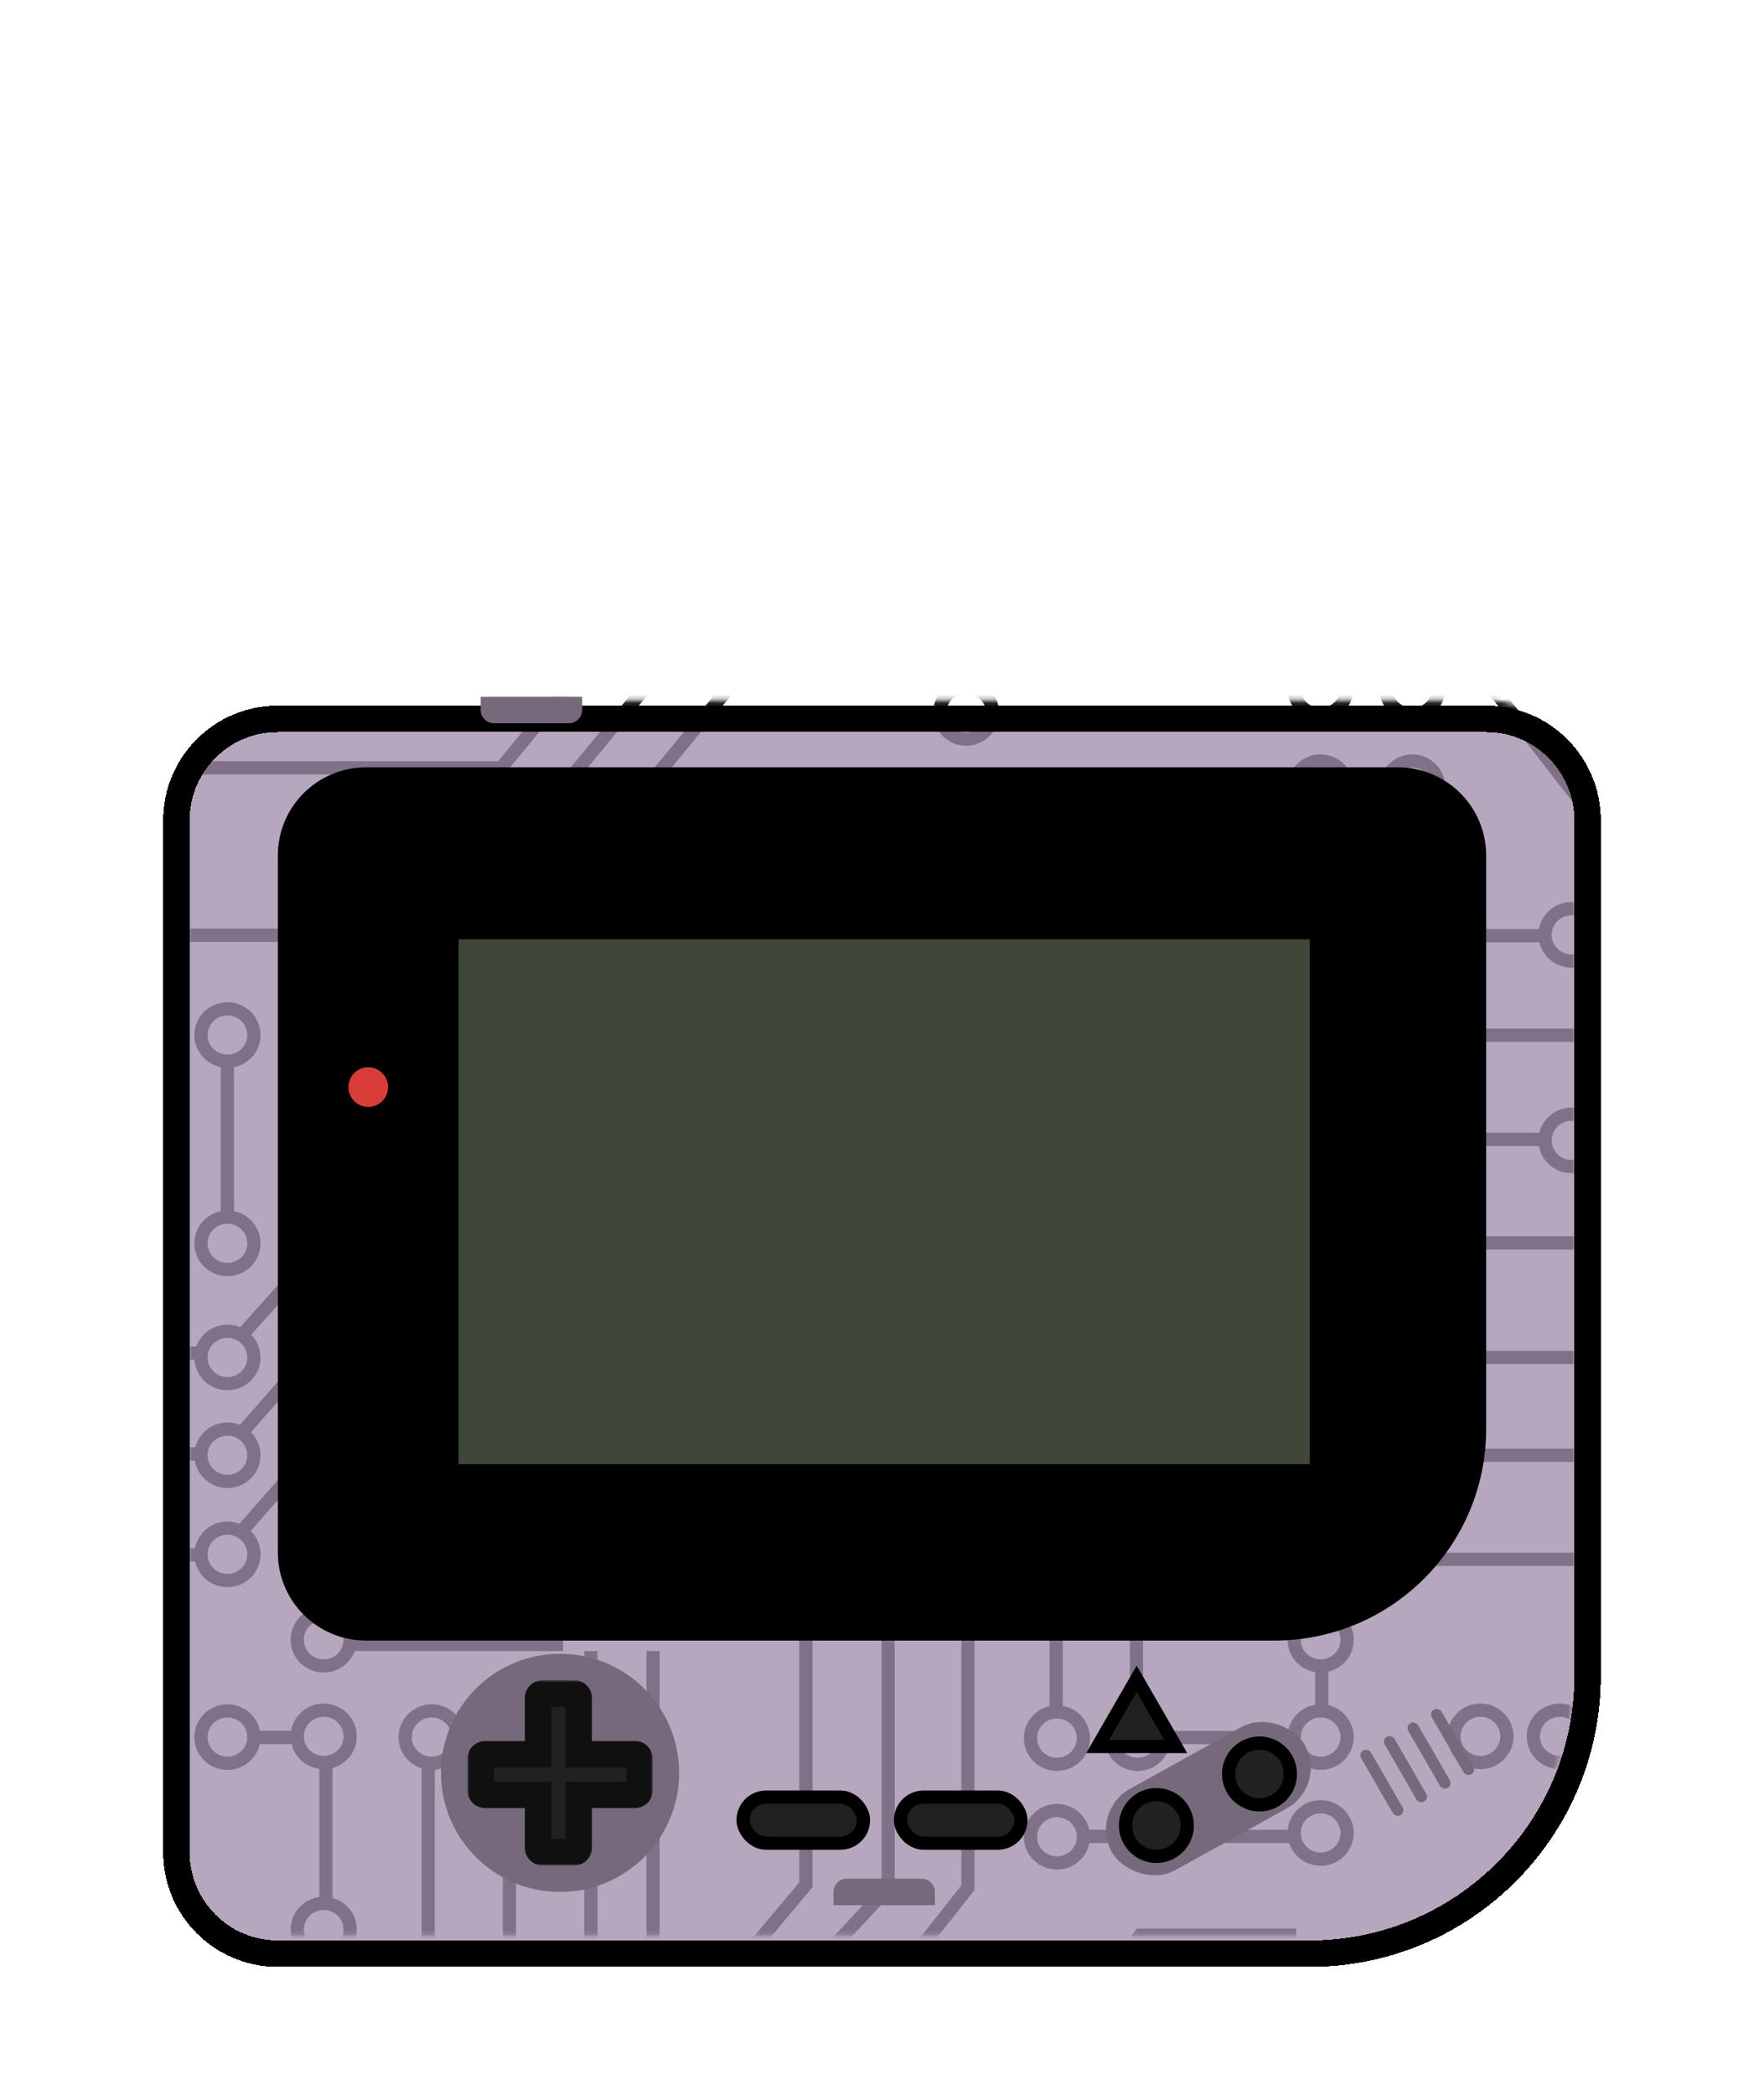 <svg width="400" height="475" viewBox="0 0 400 475" fill="none" xmlns="http://www.w3.org/2000/svg">
<mask id="mask0_27_2218" style="mask-type:alpha" maskUnits="userSpaceOnUse" x="42" y="158" width="315" height="281">
<path d="M42.998 178.712C42.998 167.667 51.952 158.712 62.998 158.712H336.998C348.044 158.712 356.998 167.667 356.998 178.712V378.822C356.998 411.959 330.135 438.822 296.998 438.822H62.998C51.952 438.822 42.998 429.868 42.998 418.822V178.712Z" fill="white" fill-opacity="0.88"/>
</mask>
<g mask="url(#mask0_27_2218)">
<path d="M243.866 281.926H303.176L324.678 307.809H361.641" stroke="black" stroke-width="3"/>
<path d="M244.614 304.318H303.177L324.437 329.977H360.856" stroke="black" stroke-width="3"/>
<path d="M245.113 326.714H302.211L323.713 353.574H362.85" stroke="black" stroke-width="3"/>
<path d="M239.194 287.866C242.489 287.866 245.194 285.226 245.194 281.926C245.194 278.626 242.489 275.986 239.194 275.986C235.899 275.986 233.193 278.626 233.193 281.926C233.193 285.226 235.899 287.866 239.194 287.866Z" stroke="black" stroke-width="3"/>
<path d="M239.194 310.259C242.489 310.259 245.194 307.618 245.194 304.319C245.194 301.019 242.489 298.378 239.194 298.378C235.899 298.378 233.193 301.019 233.193 304.319C233.193 307.618 235.899 310.259 239.194 310.259Z" stroke="black" stroke-width="3"/>
<path d="M239.988 332.617C243.283 332.617 245.988 329.977 245.988 326.677C245.988 323.377 243.283 320.737 239.988 320.737C236.693 320.737 233.987 323.377 233.987 326.677C233.987 329.977 236.693 332.617 239.988 332.617Z" stroke="black" stroke-width="3"/>
<path d="M353.706 399.659C357 399.659 359.706 397.018 359.706 393.719C359.706 390.419 357 387.778 353.706 387.778C350.411 387.778 347.705 390.419 347.705 393.719C347.705 397.018 350.411 399.659 353.706 399.659Z" stroke="black" stroke-width="3"/>
<path d="M335.704 399.659C338.998 399.659 341.704 397.018 341.704 393.719C341.704 390.419 338.998 387.778 335.704 387.778C332.409 387.778 329.703 390.419 329.703 393.719C329.703 397.018 332.409 399.659 335.704 399.659Z" stroke="black" stroke-width="3"/>
<path d="M299.465 399.825C302.76 399.825 305.466 397.185 305.466 393.885C305.466 390.585 302.76 387.945 299.465 387.945C296.17 387.945 293.465 390.585 293.465 393.885C293.465 397.185 296.17 399.825 299.465 399.825Z" stroke="black" stroke-width="3"/>
<path d="M299.465 421.564C302.76 421.564 305.466 418.924 305.466 415.624C305.466 412.324 302.76 409.684 299.465 409.684C296.17 409.684 293.465 412.324 293.465 415.624C293.465 418.924 296.17 421.564 299.465 421.564Z" stroke="black" stroke-width="3"/>
<path d="M299.465 377.754C302.76 377.754 305.466 375.113 305.466 371.813C305.466 368.514 302.76 365.873 299.465 365.873C296.17 365.873 293.465 368.514 293.465 371.813C293.465 375.113 296.17 377.754 299.465 377.754Z" stroke="black" stroke-width="3"/>
<path d="M257.959 400.065C261.254 400.065 263.96 397.424 263.96 394.124C263.96 390.825 261.254 388.184 257.959 388.184C254.665 388.184 251.959 390.825 251.959 394.124C251.959 397.424 254.665 400.065 257.959 400.065Z" stroke="black" stroke-width="3"/>
<path d="M239.667 400.065C242.962 400.065 245.668 397.424 245.668 394.124C245.668 390.825 242.962 388.184 239.667 388.184C236.373 388.184 233.667 390.825 233.667 394.124C233.667 397.424 236.373 400.065 239.667 400.065Z" stroke="black" stroke-width="3"/>
<path d="M239.667 422.423C242.962 422.423 245.668 419.782 245.668 416.482C245.668 413.183 242.962 410.542 239.667 410.542C236.373 410.542 233.667 413.183 233.667 416.482C233.667 419.782 236.373 422.423 239.667 422.423Z" stroke="black" stroke-width="3"/>
<path d="M239.708 355.868C243.003 355.868 245.709 353.228 245.709 349.928C245.709 346.628 243.003 343.988 239.708 343.988C236.414 343.988 233.708 346.628 233.708 349.928C233.708 353.228 236.414 355.868 239.708 355.868Z" stroke="black" stroke-width="3"/>
<path d="M257.96 355.868C261.255 355.868 263.961 353.228 263.961 349.928C263.961 346.628 261.255 343.988 257.96 343.988C254.666 343.988 251.96 346.628 251.96 349.928C251.96 353.228 254.666 355.868 257.96 355.868Z" stroke="black" stroke-width="3"/>
<path d="M356.356 264.522C359.651 264.522 362.356 261.881 362.356 258.581C362.356 255.282 359.651 252.641 356.356 252.641C353.061 252.641 350.355 255.282 350.355 258.581C350.355 261.881 353.061 264.522 356.356 264.522Z" stroke="black" stroke-width="3"/>
<path d="M356.356 217.918C359.651 217.918 362.356 215.277 362.356 211.977C362.356 208.678 359.651 206.037 356.356 206.037C353.061 206.037 350.355 208.678 350.355 211.977C350.355 215.277 353.061 217.918 356.356 217.918Z" stroke="black" stroke-width="3"/>
<path d="M327.06 217.918C330.355 217.918 333.061 215.277 333.061 211.977C333.061 208.678 330.355 206.037 327.06 206.037C323.765 206.037 321.06 208.678 321.06 211.977C321.06 215.277 323.765 217.918 327.06 217.918Z" stroke="black" stroke-width="3"/>
<path d="M327.06 240.485C330.355 240.485 333.061 237.845 333.061 234.545C333.061 231.245 330.355 228.604 327.06 228.604C323.765 228.604 321.06 231.245 321.06 234.545C321.06 237.845 323.765 240.485 327.06 240.485Z" stroke="black" stroke-width="3"/>
<path d="M327.06 264.522C330.355 264.522 333.061 261.881 333.061 258.581C333.061 255.282 330.355 252.641 327.06 252.641C323.765 252.641 321.06 255.282 321.06 258.581C321.06 261.881 323.765 264.522 327.06 264.522Z" stroke="black" stroke-width="3"/>
<path d="M327.06 287.866C330.355 287.866 333.061 285.226 333.061 281.926C333.061 278.626 330.355 275.986 327.06 275.986C323.765 275.986 321.06 278.626 321.06 281.926C321.06 285.226 323.765 287.866 327.06 287.866Z" stroke="black" stroke-width="3"/>
<path d="M298.465 217.918C301.76 217.918 304.466 215.277 304.466 211.977C304.466 208.678 301.76 206.037 298.465 206.037C295.17 206.037 292.465 208.678 292.465 211.977C292.465 215.277 295.17 217.918 298.465 217.918Z" stroke="black" stroke-width="3"/>
<path d="M266.427 217.918C269.722 217.918 272.428 215.277 272.428 211.977C272.428 208.678 269.722 206.037 266.427 206.037C263.132 206.037 260.427 208.678 260.427 211.977C260.427 215.277 263.132 217.918 266.427 217.918Z" stroke="black" stroke-width="3"/>
<path d="M299.425 162.025C302.72 162.025 305.426 159.384 305.426 156.085C305.426 155.311 305.274 154.46 304.668 153.811C304.048 153.148 303.243 153.006 302.675 152.98C302.152 152.956 301.57 153.025 301.091 153.081C301.062 153.085 301.032 153.088 301.003 153.091C300.459 153.155 299.948 153.212 299.425 153.212C298.903 153.212 298.392 153.155 297.847 153.091C297.818 153.088 297.789 153.085 297.759 153.081C297.281 153.025 296.698 152.956 296.175 152.98C295.608 153.006 294.803 153.148 294.183 153.811C293.577 154.46 293.425 155.311 293.425 156.085C293.425 159.384 296.13 162.025 299.425 162.025Z" stroke="black" stroke-width="3"/>
<path d="M320.244 162.025C323.539 162.025 326.244 159.384 326.244 156.085C326.244 155.303 326.089 154.468 325.513 153.818C324.921 153.151 324.142 152.966 323.557 152.914C322.993 152.865 322.371 152.922 321.865 152.969L321.857 152.97C321.83 152.972 321.802 152.975 321.774 152.977C321.249 153.026 320.755 153.072 320.244 153.072C319.732 153.072 319.238 153.026 318.713 152.977C318.685 152.975 318.658 152.972 318.63 152.97L318.622 152.969C318.116 152.922 317.494 152.865 316.93 152.914C316.345 152.966 315.566 153.151 314.975 153.818C314.398 154.468 314.243 155.303 314.243 156.085C314.243 159.384 316.949 162.025 320.244 162.025Z" stroke="black" stroke-width="3"/>
<path d="M320.244 184.441C323.539 184.441 326.244 181.8 326.244 178.5C326.244 175.201 323.539 172.56 320.244 172.56C316.949 172.56 314.243 175.201 314.243 178.5C314.243 181.8 316.949 184.441 320.244 184.441Z" stroke="black" stroke-width="3"/>
<path d="M299.425 184.441C302.72 184.441 305.426 181.8 305.426 178.5C305.426 175.201 302.72 172.56 299.425 172.56C296.13 172.56 293.425 175.201 293.425 178.5C293.425 181.8 296.13 184.441 299.425 184.441Z" stroke="black" stroke-width="3"/>
<path d="M219.078 167.6C222.373 167.6 225.078 164.96 225.078 161.66C225.078 158.36 222.373 155.72 219.078 155.72C215.783 155.72 213.077 158.36 213.077 161.66C213.077 164.96 215.783 167.6 219.078 167.6Z" stroke="black" stroke-width="3"/>
<path d="M51.571 240.633C54.866 240.633 57.571 237.992 57.571 234.692C57.571 231.393 54.866 228.752 51.571 228.752C48.276 228.752 45.57 231.393 45.57 234.692C45.57 237.992 48.276 240.633 51.571 240.633Z" stroke="black" stroke-width="3"/>
<path d="M51.571 287.866C54.866 287.866 57.571 285.226 57.571 281.926C57.571 278.626 54.866 275.986 51.571 275.986C48.276 275.986 45.57 278.626 45.57 281.926C45.57 285.226 48.276 287.866 51.571 287.866Z" stroke="black" stroke-width="3"/>
<path d="M51.571 313.75C54.866 313.75 57.571 311.109 57.571 307.809C57.571 304.51 54.866 301.869 51.571 301.869C48.276 301.869 45.57 304.51 45.57 307.809C45.57 311.109 48.276 313.75 51.571 313.75Z" stroke="black" stroke-width="3"/>
<path d="M51.571 335.917C54.866 335.917 57.571 333.277 57.571 329.977C57.571 326.677 54.866 324.037 51.571 324.037C48.276 324.037 45.57 326.677 45.57 329.977C45.57 333.277 48.276 335.917 51.571 335.917Z" stroke="black" stroke-width="3"/>
<path d="M51.571 358.392C54.866 358.392 57.571 355.751 57.571 352.452C57.571 349.152 54.866 346.511 51.571 346.511C48.276 346.511 45.57 349.152 45.57 352.452C45.57 355.751 48.276 358.392 51.571 358.392Z" stroke="black" stroke-width="3"/>
<path d="M51.571 399.825C54.866 399.825 57.571 397.185 57.571 393.885C57.571 390.585 54.866 387.945 51.571 387.945C48.276 387.945 45.57 390.585 45.57 393.885C45.57 397.185 48.276 399.825 51.571 399.825Z" stroke="black" stroke-width="3"/>
<path d="M73.402 443.469C76.697 443.469 79.402 440.829 79.402 437.529C79.402 434.229 76.697 431.589 73.402 431.589C70.107 431.589 67.401 434.229 67.401 437.529C67.401 440.829 70.107 443.469 73.402 443.469Z" stroke="black" stroke-width="3"/>
<path d="M73.402 399.659C76.697 399.659 79.402 397.018 79.402 393.719C79.402 390.419 76.697 387.778 73.402 387.778C70.107 387.778 67.401 390.419 67.401 393.719C67.401 397.018 70.107 399.659 73.402 399.659Z" stroke="black" stroke-width="3"/>
<path d="M73.402 377.754C76.697 377.754 79.402 375.113 79.402 371.813C79.402 368.514 76.697 365.873 73.402 365.873C70.107 365.873 67.401 368.514 67.401 371.813C67.401 375.113 70.107 377.754 73.402 377.754Z" stroke="black" stroke-width="3"/>
<path d="M73.402 356.912C76.697 356.912 79.402 354.271 79.402 350.972C79.402 347.672 76.697 345.031 73.402 345.031C70.107 345.031 67.401 347.672 67.401 350.972C67.401 354.271 70.107 356.912 73.402 356.912Z" stroke="black" stroke-width="3"/>
<path d="M73.402 331.631C76.697 331.631 79.402 328.99 79.402 325.69C79.402 322.391 76.697 319.75 73.402 319.75C70.107 319.75 67.401 322.391 67.401 325.69C67.401 328.99 70.107 331.631 73.402 331.631Z" stroke="black" stroke-width="3"/>
<path d="M73.402 309.802C76.697 309.802 79.402 307.161 79.402 303.861C79.402 300.561 76.697 297.921 73.402 297.921C70.107 297.921 67.401 300.561 67.401 303.861C67.401 307.161 70.107 309.802 73.402 309.802Z" stroke="black" stroke-width="3"/>
<path d="M73.402 287.866C76.697 287.866 79.402 285.226 79.402 281.926C79.402 278.626 76.697 275.986 73.402 275.986C70.107 275.986 67.401 278.626 67.401 281.926C67.401 285.226 70.107 287.866 73.402 287.866Z" stroke="black" stroke-width="3"/>
<path d="M82.403 217.918C85.698 217.918 88.403 215.277 88.403 211.977C88.403 208.678 85.698 206.037 82.403 206.037C79.108 206.037 76.402 208.678 76.402 211.977C76.402 215.277 79.108 217.918 82.403 217.918Z" stroke="black" stroke-width="3"/>
<path d="M97.883 399.825C101.178 399.825 103.884 397.185 103.884 393.885C103.884 390.585 101.178 387.945 97.883 387.945C94.588 387.945 91.883 390.585 91.883 393.885C91.883 397.185 94.588 399.825 97.883 399.825Z" stroke="black" stroke-width="3"/>
<path d="M115.348 399.659C118.643 399.659 121.349 397.018 121.349 393.719C121.349 390.419 118.643 387.778 115.348 387.778C112.053 387.778 109.348 390.419 109.348 393.719C109.348 397.018 112.053 399.659 115.348 399.659Z" stroke="black" stroke-width="3"/>
<path d="M161.393 193.322C164.688 193.322 167.394 190.681 167.394 187.381C167.394 184.082 164.688 181.441 161.393 181.441C158.098 181.441 155.393 184.082 155.393 187.381C155.393 190.681 158.098 193.322 161.393 193.322Z" stroke="black" stroke-width="3"/>
<path d="M182.459 193.322C185.754 193.322 188.46 190.681 188.46 187.381C188.46 184.082 185.754 181.441 182.459 181.441C179.165 181.441 176.459 184.082 176.459 187.381C176.459 190.681 179.165 193.322 182.459 193.322Z" stroke="black" stroke-width="3"/>
<line x1="80.1" y1="280.956" x2="127.667" y2="280.956" stroke="black" stroke-width="3"/>
<line x1="41.016" y1="212.073" x2="75.762" y2="212.073" stroke="black" stroke-width="3"/>
<line x1="41" y1="306.801" x2="44.996" y2="306.801" stroke="black" stroke-width="3"/>
<line x1="41" y1="329.689" x2="44.996" y2="329.689" stroke="black" stroke-width="3"/>
<line x1="41" y1="352.578" x2="44.996" y2="352.578" stroke="black" stroke-width="3"/>
<line x1="80.1" y1="302.818" x2="127.667" y2="302.818" stroke="black" stroke-width="3"/>
<line x1="80.1" y1="325.214" x2="127.667" y2="325.214" stroke="black" stroke-width="3"/>
<line x1="80.1" y1="350.635" x2="127.667" y2="350.635" stroke="black" stroke-width="3"/>
<line x1="80.1" y1="372.879" x2="127.667" y2="372.879" stroke="black" stroke-width="3"/>
<line x1="244.911" y1="416.41" x2="292.479" y2="416.41" stroke="black" stroke-width="3"/>
<path d="M263.26 393.984H292.479" stroke="black" stroke-width="3"/>
<line x1="332.224" y1="281.836" x2="362.775" y2="281.836" stroke="black" stroke-width="3"/>
<line x1="332.224" y1="234.731" x2="362.775" y2="234.731" stroke="black" stroke-width="3"/>
<line x1="332.818" y1="258.357" x2="350.597" y2="258.357" stroke="black" stroke-width="3"/>
<line x1="332.39" y1="212.175" x2="350.168" y2="212.175" stroke="black" stroke-width="3"/>
<line y1="-1.5" x2="42.112" y2="-1.5" transform="matrix(0.613 0.79 -0.798 0.603 335.048 154.077)" stroke="black" stroke-width="3"/>
<line x1="304.781" y1="178.763" x2="315.743" y2="178.763" stroke="black" stroke-width="3"/>
<line x1="73.901" y1="400.074" x2="73.901" y2="432.395" stroke="black" stroke-width="3"/>
<line x1="239.487" y1="355.774" x2="239.487" y2="388.095" stroke="black" stroke-width="3"/>
<line x1="257.693" y1="355.267" x2="257.693" y2="387.587" stroke="black" stroke-width="3"/>
<line x1="299.702" y1="377.017" x2="299.702" y2="388.095" stroke="black" stroke-width="3"/>
<line x1="51.557" y1="241.461" x2="51.557" y2="275.234" stroke="black" stroke-width="3"/>
<path d="M97.1 400.074L97.1 440.955" stroke="black" stroke-width="3"/>
<path d="M115.518 400.074L115.518 440.955" stroke="black" stroke-width="3"/>
<path d="M133.998 374.379L133.998 440.955" stroke="black" stroke-width="3"/>
<path d="M148.089 374.379L148.089 439.742" stroke="black" stroke-width="3"/>
<line x1="57.605" y1="393.964" x2="67.907" y2="393.964" stroke="black" stroke-width="3"/>
<line y1="-1.5" x2="20.159" y2="-1.5" transform="matrix(-0.667 0.745 -0.754 -0.657 67.507 286.366)" stroke="black" stroke-width="3"/>
<line y1="-1.5" x2="21.618" y2="-1.5" transform="matrix(-0.659 0.752 -0.761 -0.649 68.309 307.208)" stroke="black" stroke-width="3"/>
<line y1="-1.5" x2="21.618" y2="-1.5" transform="matrix(-0.659 0.752 -0.761 -0.649 67.907 329.978)" stroke="black" stroke-width="3"/>
<path d="M293.91 438.822H258.54L255.235 443.078" stroke="black" stroke-width="3"/>
<path d="M41.941 174.097H113.663L129.196 155.173" stroke="black" stroke-width="3"/>
<path d="M182.744 355.111V427.381L170.078 442.472" stroke="black" stroke-width="3"/>
<path d="M201.386 355.774V428.044L188.524 441.865" stroke="black" stroke-width="3"/>
<path d="M219.486 355.774V428.044L208.814 441.562" stroke="black" stroke-width="3"/>
<line y1="-1.5" x2="96.604" y2="-1.5" transform="matrix(0.636 -0.771 0.78 0.626 86.903 230.252)" stroke="black" stroke-width="3"/>
<line y1="-1.5" x2="96.604" y2="-1.5" transform="matrix(0.636 -0.771 0.78 0.626 105.929 230.252)" stroke="black" stroke-width="3"/>
</g>
<g filter="url(#filter0_d_27_2218)">
<path d="M43 177.995C43 166.949 51.954 157.995 63 157.995H337C348.046 157.995 357 166.949 357 177.995V371.995C357 405.132 330.137 431.995 297 431.995H63C51.954 431.995 43 423.041 43 411.995V177.995Z" fill="#9F8CAB" fill-opacity="0.76" shape-rendering="crispEdges"/>
<path d="M337 154.995H63C50.297 154.995 40 165.293 40 177.995V411.995C40 424.698 50.297 434.995 63 434.995H297C331.794 434.995 360 406.789 360 371.995V177.995C360 165.293 349.703 154.995 337 154.995Z" stroke="black" stroke-width="6" shape-rendering="crispEdges"/>
</g>
<path d="M317 176.995H83C73.611 176.995 66 184.606 66 193.995V351.995C66 361.384 73.611 368.995 83 368.995H289C313.853 368.995 334 348.848 334 323.995V193.995C334 184.606 326.389 176.995 317 176.995Z" fill="black" stroke="black" stroke-width="6"/>
<rect x="101" y="209.995" width="199" height="125" fill="#3E4738" stroke="black" stroke-width="6"/>
<circle cx="83.5" cy="246.495" r="6" fill="#D93D39" stroke="black" stroke-width="3"/>
<circle cx="127" cy="401.995" r="27" fill="#756A7C"/>
<mask id="path-92-outside-1_27_2218" maskUnits="userSpaceOnUse" x="106" y="380.995" width="42" height="42" fill="black">
<rect fill="white" x="106" y="380.995" width="42" height="42"/>
<path fill-rule="evenodd" clip-rule="evenodd" d="M123.022 383.995C122.469 383.995 122.022 384.443 122.022 384.995V397.782H110C109.448 397.782 109 398.23 109 398.782V405.974C109 406.526 109.448 406.974 110 406.974H122.022V418.995C122.022 419.547 122.469 419.995 123.022 419.995H130.213C130.765 419.995 131.213 419.547 131.213 418.995V406.974H144C144.552 406.974 145 406.526 145 405.974V398.782C145 398.23 144.552 397.782 144 397.782H131.213V384.995C131.213 384.443 130.765 383.995 130.213 383.995H123.022Z"/>
</mask>
<path fill-rule="evenodd" clip-rule="evenodd" d="M123.022 383.995C122.469 383.995 122.022 384.443 122.022 384.995V397.782H110C109.448 397.782 109 398.23 109 398.782V405.974C109 406.526 109.448 406.974 110 406.974H122.022V418.995C122.022 419.547 122.469 419.995 123.022 419.995H130.213C130.765 419.995 131.213 419.547 131.213 418.995V406.974H144C144.552 406.974 145 406.526 145 405.974V398.782C145 398.23 144.552 397.782 144 397.782H131.213V384.995C131.213 384.443 130.765 383.995 130.213 383.995H123.022Z" fill="#1F2123"/>
<path d="M122.022 397.782V400.782H125.022V397.782H122.022ZM122.022 406.974H125.022V403.974H122.022V406.974ZM131.213 406.974V403.974H128.213V406.974H131.213ZM131.213 397.782H128.213V400.782H131.213V397.782ZM125.022 384.995C125.022 386.1 124.126 386.995 123.022 386.995V380.995C120.812 380.995 119.022 382.786 119.022 384.995H125.022ZM125.022 397.782V384.995H119.022V397.782H125.022ZM110 400.782H122.022V394.782H110V400.782ZM112 398.782C112 399.887 111.105 400.782 110 400.782V394.782C107.791 394.782 106 396.573 106 398.782H112ZM112 405.974V398.782H106V405.974H112ZM110 403.974C111.105 403.974 112 404.869 112 405.974H106C106 408.183 107.791 409.974 110 409.974V403.974ZM122.022 403.974H110V409.974H122.022V403.974ZM125.022 418.995V406.974H119.022V418.995H125.022ZM123.022 416.995C124.126 416.995 125.022 417.891 125.022 418.995H119.022C119.022 421.204 120.812 422.995 123.022 422.995V416.995ZM130.213 416.995H123.022V422.995H130.213V416.995ZM128.213 418.995C128.213 417.891 129.108 416.995 130.213 416.995V422.995C132.422 422.995 134.213 421.204 134.213 418.995H128.213ZM128.213 406.974V418.995H134.213V406.974H128.213ZM144 403.974H131.213V409.974H144V403.974ZM142 405.974C142 404.869 142.895 403.974 144 403.974V409.974C146.209 409.974 148 408.183 148 405.974H142ZM142 398.782V405.974H148V398.782H142ZM144 400.782C142.895 400.782 142 399.887 142 398.782H148C148 396.573 146.209 394.782 144 394.782V400.782ZM131.213 400.782H144V394.782H131.213V400.782ZM128.213 384.995V397.782H134.213V384.995H128.213ZM130.213 386.995C129.108 386.995 128.213 386.1 128.213 384.995H134.213C134.213 382.786 132.422 380.995 130.213 380.995V386.995ZM123.022 386.995H130.213V380.995H123.022V386.995Z" fill="#111010" mask="url(#path-92-outside-1_27_2218)"/>
<rect x="247" y="410.729" width="50.039" height="21.108" rx="10.554" transform="rotate(-28.986 247 410.729)" fill="#756A7C"/>
<circle cx="262.225" cy="413.932" r="7" fill="#1F2123" stroke="black" stroke-width="3"/>
<circle cx="285.6" cy="402.245" r="7" fill="#1F2123" stroke="black" stroke-width="3"/>
<path d="M259.055 382.933L257.756 380.683L256.457 382.933L250.205 393.761L248.906 396.011H251.504H264.007H266.605L265.306 393.761L259.055 382.933Z" fill="#1F2123" stroke="black" stroke-width="3"/>
<rect x="168.5" y="407.495" width="27.297" height="10.438" rx="5.219" fill="#1F2123" stroke="black" stroke-width="3"/>
<rect x="204.202" y="407.495" width="27.297" height="10.438" rx="5.219" fill="#1F2123" stroke="black" stroke-width="3"/>
<path d="M189 428.995C189 427.338 190.343 425.995 192 425.995H209C210.657 425.995 212 427.338 212 428.995V431.995H189V428.995Z" fill="#756A7C"/>
<path d="M109 157.995H132V160.995C132 162.652 130.657 163.995 129 163.995H112C110.343 163.995 109 162.652 109 160.995V157.995Z" fill="#756A7C"/>
<rect x="313.344" y="394.451" width="2.571" height="16.969" rx="1.286" transform="rotate(-30 313.344 394.451)" fill="#756A7C"/>
<rect x="308" y="397.537" width="2.571" height="16.969" rx="1.286" transform="rotate(-30 308 397.537)" fill="#756A7C"/>
<rect x="324.031" y="388.281" width="2.571" height="16.969" rx="1.286" transform="rotate(-30 324.031 388.281)" fill="#756A7C"/>
<rect x="318.688" y="391.366" width="2.571" height="16.969" rx="1.286" transform="rotate(-30 318.688 391.366)" fill="#756A7C"/>
<defs>
<filter id="filter0_d_27_2218" x="37" y="151.995" width="326" height="294" filterUnits="userSpaceOnUse" color-interpolation-filters="sRGB">
<feFlood flood-opacity="0" result="BackgroundImageFix"/>
<feColorMatrix in="SourceAlpha" type="matrix" values="0 0 0 0 0 0 0 0 0 0 0 0 0 0 0 0 0 0 127 0" result="hardAlpha"/>
<feOffset dy="8"/>
<feComposite in2="hardAlpha" operator="out"/>
<feColorMatrix type="matrix" values="0 0 0 0 0 0 0 0 0 0 0 0 0 0 0 0 0 0 1 0"/>
<feBlend mode="normal" in2="BackgroundImageFix" result="effect1_dropShadow_27_2218"/>
<feBlend mode="normal" in="SourceGraphic" in2="effect1_dropShadow_27_2218" result="shape"/>
</filter>
</defs>
</svg>
